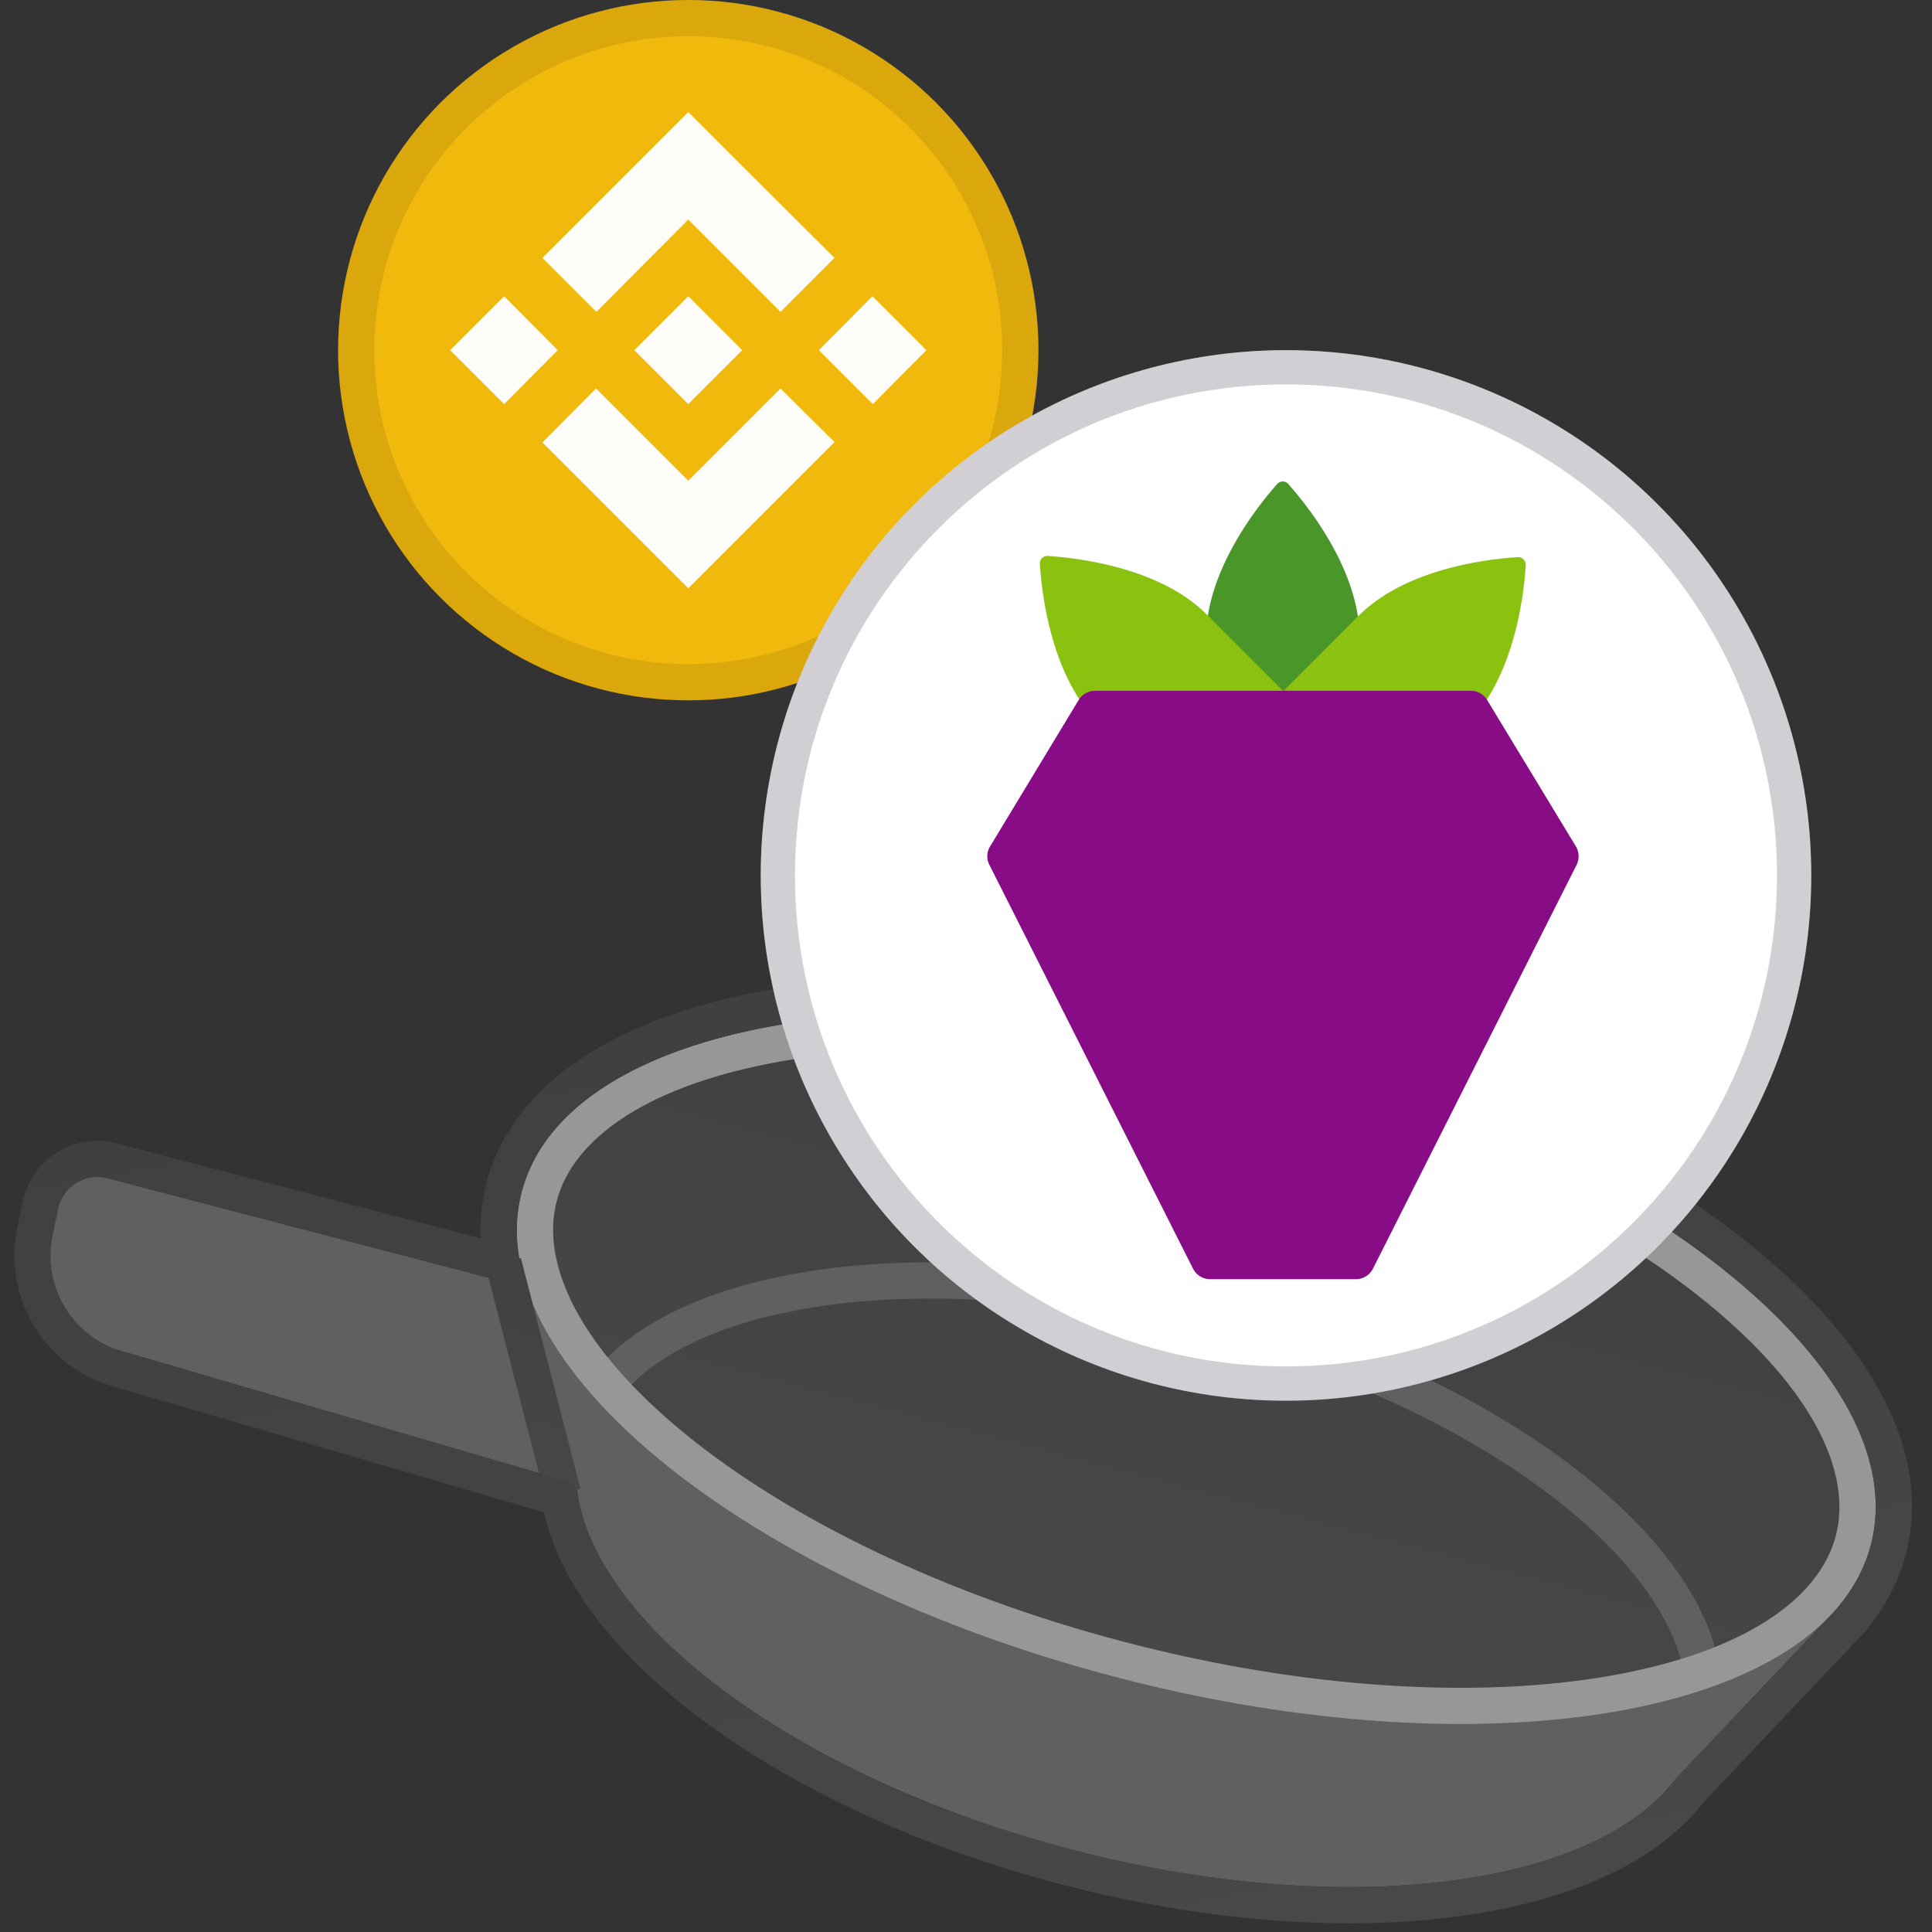 <svg width="160" height="160" fill="none" xmlns="http://www.w3.org/2000/svg"><rect width="100%" height="100%" fill="#333333" stroke="none"/><g clip-path="url(#clip0)"><path d="M48.045 119.028c-3.178 12.144 15 27.421 40.602 34.121 25.603 6.7 48.934 2.287 52.112-9.858 3.179-12.145-15-27.421-40.602-34.122-25.602-6.7-48.934-2.286-52.112 9.859z" fill="#606063"/><path d="M136.924 149.273l15.422-16.285-109.354-28.619 5.72 21.818 88.212 23.086z" fill="#606063"/><path d="M49.934 108.293L8.072 97.338a3.304 3.304 0 00-4.062 2.486l-.469 2.129a8.258 8.258 0 005.746 9.7L51.1 123.892l-1.165-15.599z" fill="#606063"/><path d="M43.203 98.71c-3.694 14.114 18.324 32.101 49.178 40.176 30.854 8.074 58.86 3.178 62.554-10.936 3.694-14.114-18.324-32.101-49.178-40.176-30.854-8.074-58.86-3.178-62.554 10.936z" fill="url(#paint0_linear)"/><path fill-rule="evenodd" clip-rule="evenodd" d="M127.673 123.286c7.098 5.22 11.246 10.866 11.865 15.871l2.977-.368c-.771-6.238-5.736-12.531-13.065-17.92-7.39-5.435-17.439-10.148-28.913-13.151-11.474-3.002-22.544-3.817-31.65-2.699-9.028 1.109-16.44 4.163-20.168 9.223l2.416 1.779c2.991-4.06 9.373-6.95 18.119-8.024 8.669-1.064 19.354-.299 30.523 2.624s20.859 7.49 27.896 12.665z" fill="#606063"/><path fill-rule="evenodd" clip-rule="evenodd" d="M56.734 118.739c-8.72-7.124-11.998-14.041-10.63-19.27 1.37-5.229 7.615-9.653 18.707-11.593 10.807-1.889 25.078-1.153 40.186 2.8 15.108 3.954 27.911 10.304 36.406 17.245 8.721 7.124 11.998 14.041 10.63 19.27-1.369 5.229-7.614 9.653-18.707 11.593-10.806 1.889-25.078 1.153-40.186-2.8-15.108-3.954-27.91-10.304-36.406-17.245zm35.647 20.147c-30.854-8.075-52.872-26.062-49.178-40.176 3.693-14.114 31.7-19.01 62.554-10.936 30.854 8.075 52.872 26.062 49.178 40.176-3.694 14.114-31.7 19.01-62.554 10.936z" fill="#979797"/><path fill-rule="evenodd" clip-rule="evenodd" d="M45.167 124.049l-4.937-19.123 2.905-.75 4.937 19.123-2.905.75z" fill="url(#paint1_linear)"/><path fill-rule="evenodd" clip-rule="evenodd" d="M43.47 106.189a16.43 16.43 0 01-.33-1.26l-.143-.54c-.002-.009.005-.017.014-.014.008.002.016-.005.014-.013a13.388 13.388 0 01-.217-2.984v-.001c.035-.902.165-1.792.395-2.667 3.693-14.115 31.7-19.01 62.554-10.936 30.854 8.075 52.872 26.062 49.178 40.176a12.401 12.401 0 01-.963 2.519v.001a13.726 13.726 0 01-1.635 2.475l-.016.019c-.002.003-.003.005-.003.008 0 .005.004.01.009.011.005.001.008.006.009.01 0 .003-.001.007-.003.009l-.608.642c-.07.076-.141.151-.214.226l-1.236 1.305-.002.002-11.48 12.122c-6.807 9.031-27.596 11.752-50.146 5.85-22.302-5.837-38.971-18.182-40.797-29.295-.093-.569-.483-1.054-1.037-1.215L10.127 111.91a8.26 8.26 0 01-5.762-9.635l.459-2.172a3.304 3.304 0 014.066-2.514l34.249 8.931a.27.27 0 00.33-.331zm-3.658-3.636a15.574 15.574 0 01.488-4.603c2.326-8.885 11.93-13.966 23.478-15.984 11.833-2.069 26.992-1.215 42.738 2.906 15.746 4.12 29.38 10.802 38.683 18.402 9.078 7.417 14.963 16.551 12.638 25.436-.557 2.129-1.552 4.064-2.901 5.789a3.08 3.08 0 01-.425.566l-.588.621a26.355 26.355 0 01-.243.257l-.01.01-12.588 13.293c-4.171 5.406-12.026 8.46-21.098 9.556-9.3 1.124-20.517.28-32.096-2.751-11.453-2.997-21.548-7.685-29.079-13.141-7.079-5.13-12.32-11.262-13.742-17.657L9.285 114.789a11.259 11.259 0 01-7.855-13.134l.459-2.173a6.304 6.304 0 017.758-4.796l30.165 7.867z" fill="url(#paint2_linear)"/><circle cx="57" cy="29" r="29" fill="#F0B90B"/><path d="M46.185 29l-4.437 4.468L37.28 29l4.468-4.468L46.185 29zM57 18.185l7.641 7.642 4.468-4.468-7.641-7.61L57 9.28l-4.468 4.468-7.61 7.61 4.467 4.469L57 18.185zm15.252 6.348L67.815 29l4.468 4.468L76.72 29l-4.468-4.468zM57 39.814l-7.642-7.641-4.436 4.468 7.641 7.641L57 48.72l4.468-4.468 7.641-7.641-4.468-4.437L57 39.816zm0-6.347L61.468 29 57 24.532 52.532 29 57 33.468z" fill="#FFFDFA"/><path fill-rule="evenodd" clip-rule="evenodd" d="M57 55c14.36 0 26-11.64 26-26S71.36 3 57 3 31 14.64 31 29s11.64 26 26 26zm0 3c16.016 0 29-12.984 29-29S73.016 0 57 0 28 12.984 28 29s12.984 29 29 29z" fill="#191326" opacity=".1"/><circle cx="106.5" cy="72.5" r="43.5" fill="#fff"/><path d="M112.587 52.78c0 6.74-6.35 7.102-6.35 7.102s-6.35-.361-6.35-7.087c0-5.627 4.427-11.08 5.888-12.714a.606.606 0 01.911 0c1.461 1.634 5.901 7.073 5.901 12.7z" fill="#4A9629"/><path d="M112.587 52.868h-12.7v34.12h12.7v-34.12z" fill="#4A9629"/><path d="M99.917 50.871c4.758 4.76.535 9.503.535 9.503s-4.744 4.238-9.503-.52c-3.978-3.978-4.7-10.964-4.831-13.163a.623.623 0 01.65-.65c2.17.144 9.171.853 13.149 4.83z" fill="#8BC10F"/><path d="M99.972 50.935l-8.976 8.983 17.312 17.298 8.976-8.983-17.312-17.298zm21.554 9.005c-4.759 4.759-9.503.535-9.503.535s-4.238-4.744.521-9.502c3.977-3.978 10.963-4.701 13.162-4.831a.623.623 0 01.651.65c-.13 2.185-.854 9.17-4.831 13.148z" fill="#8BC10F"/><path d="M121.471 60.001l-8.983-8.976-19.772 19.789 8.984 8.976L121.471 60z" fill="#8BC10F"/><path d="M121.815 57.206H90.689c-.55 0-1.07.29-1.36.767l-7.333 12.121a1.565 1.565 0 00-.058 1.533l16.865 33.441c.275.535.81.868 1.417.868h12.063c.593 0 1.143-.333 1.418-.868l16.865-33.44a1.602 1.602 0 00-.058-1.534l-7.348-12.12a1.584 1.584 0 00-1.345-.767z" fill="#870C85"/><path fill-rule="evenodd" clip-rule="evenodd" d="M106.5 113.163c22.458 0 40.663-18.205 40.663-40.663S128.958 31.837 106.5 31.837 65.837 50.042 65.837 72.5s18.205 40.663 40.663 40.663zm0 2.837c24.024 0 43.5-19.476 43.5-43.5S130.524 29 106.5 29 63 48.476 63 72.5 82.476 116 106.5 116z" fill="#191326" opacity=".2"/></g><defs><linearGradient id="paint0_linear" x1="105.757" y1="87.774" x2="92.381" y2="138.886" gradientUnits="userSpaceOnUse"><stop stop-color="#404042"/><stop offset="1" stop-color="#48484B"/></linearGradient><linearGradient id="paint1_linear" x1="46.567" y1="105.096" x2="41.735" y2="123.129" gradientUnits="userSpaceOnUse"><stop stop-color="#404042"/><stop offset="1" stop-color="#48484B"/></linearGradient><linearGradient id="paint2_linear" x1="73.495" y1="80.169" x2="89.09" y2="164.62" gradientUnits="userSpaceOnUse"><stop stop-color="#404042"/><stop offset="1" stop-color="#48484B"/></linearGradient><clipPath id="clip0"><path fill="#fff" d="M0 0h160v160H0z"/></clipPath></defs></svg>
